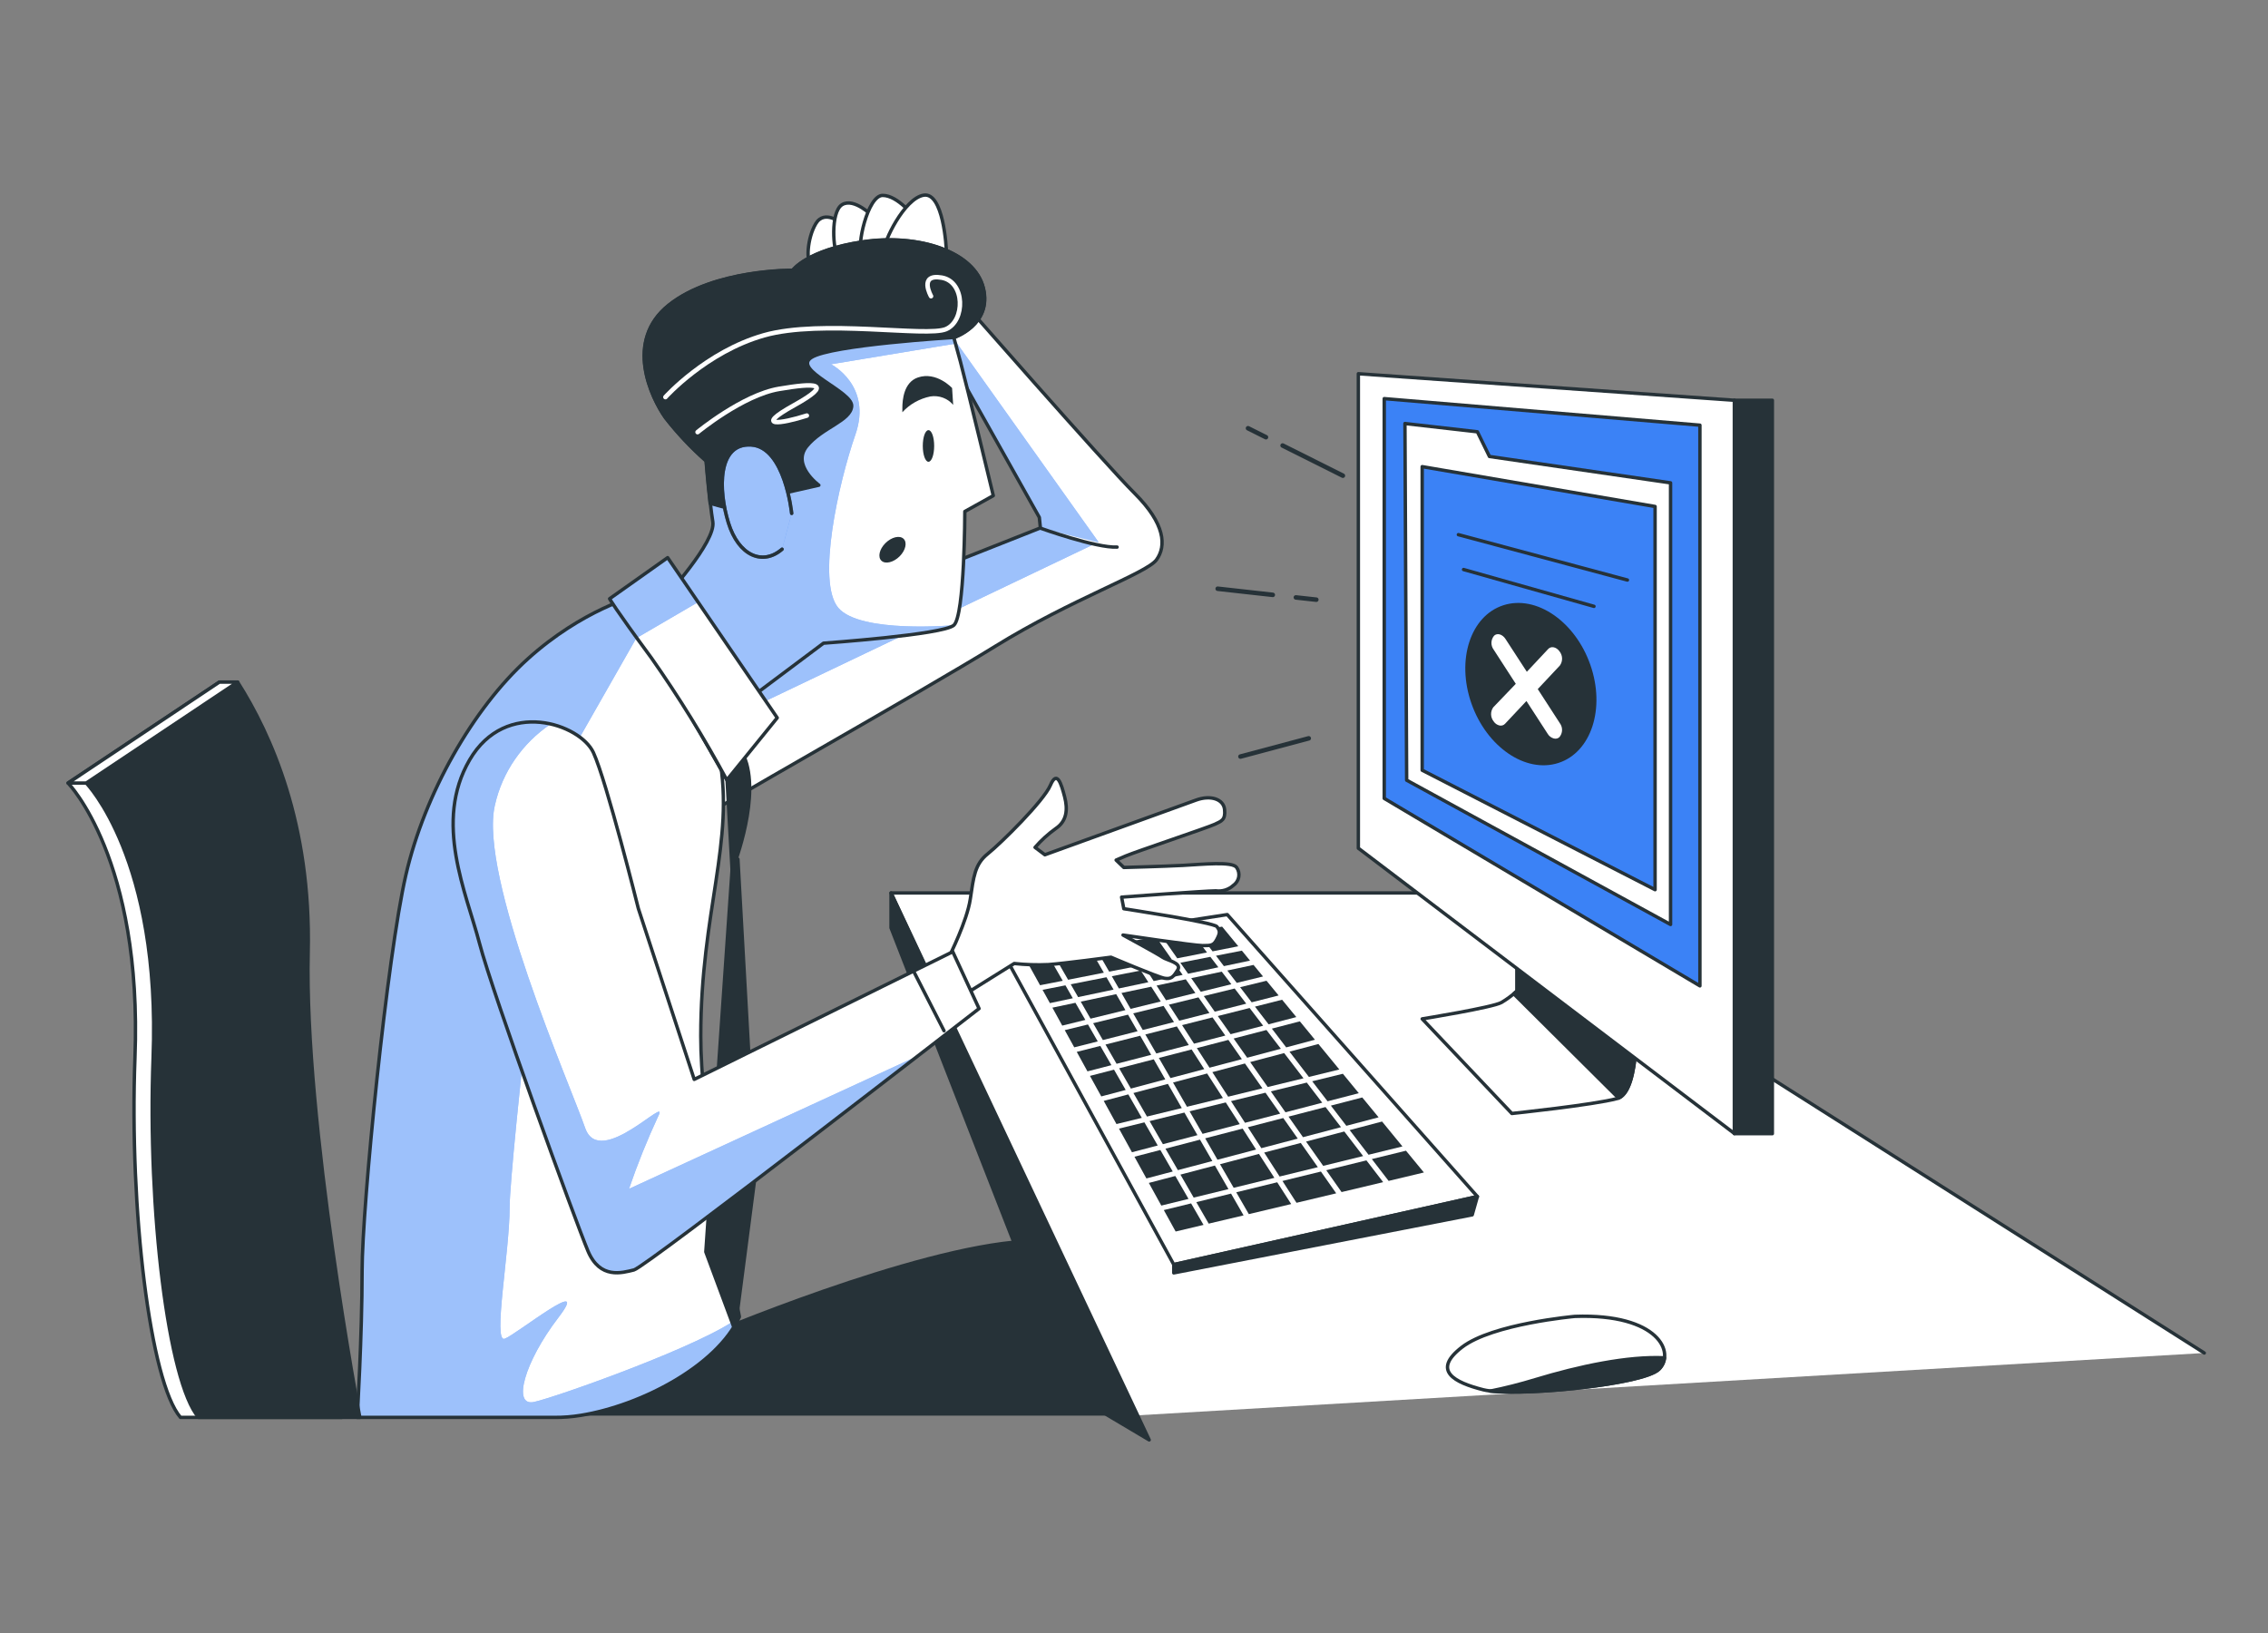 <svg width="500" height="360" viewBox="0 0 500 360" fill="none" xmlns="http://www.w3.org/2000/svg">
<rect x="0" y="0" width="500" height="360" fill="#808080" stroke="none"/>
<path d="M249.936 312.06L196.436 196.858H326.078L485.951 298.272" fill="white"/>
<path d="M249.936 312.06L196.436 196.858H326.078L485.951 298.272" stroke="#263238" stroke-width="0.75" stroke-linecap="round" stroke-linejoin="round"/>
<path d="M236.665 307.525L196.436 204.542V196.858L253.348 317.429L236.665 307.525Z" fill="#263238" stroke="#263238" stroke-width="0.75" stroke-linecap="round" stroke-linejoin="round"/>
<path d="M270.559 201.623L325.702 263.784L258.767 278.778L220.734 209.295L270.559 201.623Z" fill="white" stroke="#263238" stroke-width="0.75" stroke-linecap="round" stroke-linejoin="round"/>
<path d="M258.767 278.778V280.612L324.56 267.813L325.702 263.784L258.767 278.778Z" fill="#263238" stroke="#263238" stroke-width="0.75" stroke-linecap="round" stroke-linejoin="round"/>
<path d="M268.476 223.988L271.299 227.993L278.474 226.123L275.488 222.215L268.476 223.988Z" fill="#263238"/>
<path d="M295.634 248.488L292.222 244.049L284.068 246.16L287.255 250.695L295.634 248.488Z" fill="#263238"/>
<path d="M262.618 215.64L264.713 218.632L271.462 216.979L269.342 214.205L262.618 215.64Z" fill="#263238"/>
<path d="M275.614 234.133L279.477 239.634L287.368 237.716L283.103 232.155L275.614 234.133Z" fill="#263238"/>
<path d="M296.048 236.714L289.287 238.367L292.674 242.782L299.56 240.997L296.048 236.714Z" fill="#263238"/>
<path d="M280.167 240.599L283.391 245.207L291.495 243.096L288.095 238.657L280.167 240.599Z" fill="#263238"/>
<path d="M254.979 217.269L257.061 220.502L263.534 218.909L261.414 215.893L254.979 217.269Z" fill="#263238"/>
<path d="M271.964 228.946L274.949 233.18L282.375 231.201L279.201 227.064L271.964 228.946Z" fill="#263238"/>
<path d="M265.391 219.585L267.799 223.023L274.748 221.262L272.189 217.92L265.391 219.585Z" fill="#263238"/>
<path d="M250.789 227.341L248.682 223.686L240.992 225.568L243.137 229.283L250.789 227.341Z" fill="#263238"/>
<path d="M239.738 236.184L245.019 234.82L242.573 230.574L237.38 231.889L239.738 236.184Z" fill="#263238"/>
<path d="M252.696 213.722L254.339 216.279L260.724 214.916L259.006 212.48L252.696 213.722Z" fill="#263238"/>
<path d="M248.105 222.685L246.073 219.163L238.258 220.815L240.415 224.567L248.105 222.685Z" fill="#263238"/>
<path d="M245.107 215.206L246.662 217.908L253.16 216.533L251.492 213.951L245.107 215.206Z" fill="#263238"/>
<path d="M234.181 226.099L239.274 224.844L237.091 221.069L232.011 222.142L234.181 226.099Z" fill="#263238"/>
<path d="M236.05 216.991L237.681 219.814L245.496 218.161L243.928 215.435L236.05 216.991Z" fill="#263238"/>
<path d="M260.599 225.99L263.233 230.08L270.132 228.294L267.31 224.289L260.599 225.99Z" fill="#263238"/>
<path d="M278.311 239.923L274.46 234.447L267.272 236.353L270.759 241.769L278.311 239.923Z" fill="#263238"/>
<path d="M247.239 218.909L249.246 222.408L255.895 220.779L253.8 217.522L247.239 218.909Z" fill="#263238"/>
<path d="M248.745 241.262L243.326 242.698L246.135 247.8L251.718 246.437L248.745 241.262Z" fill="#263238"/>
<path d="M263.86 231.057L266.645 235.375L273.782 233.494L270.809 229.247L263.86 231.057Z" fill="#263238"/>
<path d="M258.817 225.315L256.522 221.756L249.823 223.397L251.931 227.064L258.817 225.315Z" fill="#263238"/>
<path d="M271.399 263.133L263.735 265.014L266.469 269.755L274.159 267.934L271.399 263.133Z" fill="#263238"/>
<path d="M259.532 211.261L266.093 209.97L262.568 205.362L256.108 206.388L259.532 211.261Z" fill="#263238"/>
<path d="M243.351 214.434L240.177 208.921L232.136 210.2L235.473 215.99L243.351 214.434Z" fill="#263238"/>
<path d="M253.787 232.541L251.366 228.33L243.714 230.273L246.161 234.519L253.787 232.541Z" fill="#263238"/>
<path d="M273.318 247.824L270.232 243.035L262.255 244.99L265.115 249.96L273.318 247.824Z" fill="#263238"/>
<path d="M269.605 242.058L266.118 236.654L258.604 238.644L261.677 243.988L269.605 242.058Z" fill="#263238"/>
<path d="M282.225 245.508L278.988 240.888L271.387 242.746L274.472 247.523L282.225 245.508Z" fill="#263238"/>
<path d="M262.079 230.381L259.445 226.28L252.495 228.053L254.916 232.239L262.079 230.381Z" fill="#263238"/>
<path d="M257.688 221.479L259.972 225.013L266.632 223.324L264.211 219.874L257.688 221.479Z" fill="#263238"/>
<path d="M265.491 235.689L262.706 231.358L255.481 233.228L258.04 237.667L265.491 235.689Z" fill="#263238"/>
<path d="M286.101 251.009L282.902 246.473L275.1 248.5L278.072 253.12L286.101 251.009Z" fill="#263238"/>
<path d="M280.945 259.658L277.546 254.387L268.966 256.655L271.976 261.854L280.945 259.658Z" fill="#263238"/>
<path d="M255.23 252.529L252.295 247.426L246.687 248.802L249.547 254.013L255.23 252.529Z" fill="#263238"/>
<path d="M245.596 235.81L240.29 237.185L242.786 241.708L248.168 240.285L245.596 235.81Z" fill="#263238"/>
<path d="M270.822 262.143L267.837 256.944L260.235 258.947L263.158 264.013L270.822 262.143Z" fill="#263238"/>
<path d="M256.898 237.957L254.352 233.53L246.725 235.508L249.309 239.983L256.898 237.957Z" fill="#263238"/>
<path d="M260.222 212.238L261.928 214.663L268.602 213.24L266.833 210.936L260.222 212.238Z" fill="#263238"/>
<path d="M231.459 221.141L236.514 220.067L234.884 217.22L229.841 218.21L231.459 221.141Z" fill="#263238"/>
<path d="M252.044 212.721L258.316 211.49L254.866 206.581L248.72 207.558L252.044 212.721Z" fill="#263238"/>
<path d="M244.53 214.205L250.865 212.962L247.503 207.751L241.369 208.728L244.53 214.205Z" fill="#263238"/>
<path d="M242.009 229.585L239.851 225.845L234.733 227.1L236.828 230.888L242.009 229.585Z" fill="#263238"/>
<path d="M267.322 209.729L272.992 208.607L269.43 204.277L263.823 205.157L267.322 209.729Z" fill="#263238"/>
<path d="M234.294 216.219L230.932 210.381L225.965 211.177L229.289 217.196L234.294 216.219Z" fill="#263238"/>
<path d="M262.593 265.292L256.572 266.764L259.181 271.492L265.328 270.033L262.593 265.292Z" fill="#263238"/>
<path d="M291.206 258.271L282.726 260.346L285.825 265.159L294.58 263.072L291.206 258.271Z" fill="#263238"/>
<path d="M281.572 260.636L272.541 262.843L275.313 267.656L284.658 265.437L281.572 260.636Z" fill="#263238"/>
<path d="M301.241 255.81L292.385 257.982L295.76 262.795L304.929 260.611L301.241 255.81Z" fill="#263238"/>
<path d="M309.959 253.675L302.433 255.521L306.133 260.334L313.911 258.476L309.959 253.675Z" fill="#263238"/>
<path d="M259.106 259.248L253.273 260.78L256.02 265.774L262.016 264.303L259.106 259.248Z" fill="#263238"/>
<path d="M276.918 253.422L273.946 248.802L265.692 250.949L268.401 255.665L276.918 253.422Z" fill="#263238"/>
<path d="M290.529 257.306L286.765 251.962L278.7 254.085L282.099 259.369L290.529 257.306Z" fill="#263238"/>
<path d="M267.272 255.955L264.55 251.238L256.936 253.229L259.67 257.957L267.272 255.955Z" fill="#263238"/>
<path d="M252.734 259.791L258.541 258.259L255.807 253.518L250.099 255.002L252.734 259.791Z" fill="#263238"/>
<path d="M260.536 244.278L257.475 238.946L249.874 240.961L252.859 246.148L260.536 244.278Z" fill="#263238"/>
<path d="M300.514 254.857L296.362 249.441L287.932 251.661L291.708 257.017L300.514 254.857Z" fill="#263238"/>
<path d="M263.986 250.249L261.113 245.267L253.436 247.149L256.371 252.24L263.986 250.249Z" fill="#263238"/>
<path d="M284.282 231.841L288.559 237.414L295.27 235.773L290.654 230.152L284.282 231.841Z" fill="#263238"/>
<path d="M275.94 220.96L281.886 219.452L279.214 216.207L273.394 217.631L275.94 220.96Z" fill="#263238"/>
<path d="M270.571 213.951L272.653 216.678L278.449 215.266L276.354 212.721L270.571 213.951Z" fill="#263238"/>
<path d="M309.182 252.734L304.691 247.245L297.541 249.127L301.705 254.568L309.182 252.734Z" fill="#263238"/>
<path d="M276.668 221.913L279.666 225.809L285.787 224.217L282.651 220.393L276.668 221.913Z" fill="#263238"/>
<path d="M293.401 243.735L296.813 248.186L303.926 246.317L300.325 241.938L293.401 243.735Z" fill="#263238"/>
<path d="M269.819 212.986L275.576 211.768L273.782 209.572L268.075 210.694L269.819 212.986Z" fill="#263238"/>
<path d="M283.554 230.9L289.889 229.211L286.565 225.158L280.393 226.762L283.554 230.9Z" fill="#263238"/>
<path d="M334.445 208.571V218.439C333.403 219.408 332.255 220.265 331.021 220.996C329.126 222.094 313.534 224.615 313.534 224.615L333.304 245.472C333.304 245.472 351.43 243.566 356.51 242.179C361.829 240.707 360.687 222.058 360.687 222.058L334.445 208.571Z" fill="white" stroke="#263238" stroke-width="0.75" stroke-linecap="round" stroke-linejoin="round"/>
<path d="M334.445 208.571V218.439C334.445 218.439 334.169 218.704 333.718 219.09L356.836 242.082C361.779 239.947 360.687 222.094 360.687 222.094L334.445 208.571Z" fill="#263238" stroke="#263238" stroke-width="0.75" stroke-linecap="round" stroke-linejoin="round"/>
<path d="M299.46 82.391V186.99L382.363 249.887V88.242L299.46 82.391Z" fill="white" stroke="#263238" stroke-width="0.75" stroke-linecap="round" stroke-linejoin="round"/>
<path d="M305.167 87.88V176.013L374.762 217.341V93.73L305.167 87.88Z" fill="#3B82F6" stroke="#263238" stroke-width="0.75" stroke-linecap="round" stroke-linejoin="round"/>
<path d="M390.73 88.242H382.363V249.923H390.73V88.242Z" fill="#263238" stroke="#263238" stroke-width="0.75" stroke-linecap="round" stroke-linejoin="round"/>
<path d="M309.733 93.368L310.11 171.996L368.289 203.806V106.445L328.361 100.631L325.702 95.19L309.733 93.368Z" fill="white" stroke="#263238" stroke-width="0.75" stroke-linecap="round" stroke-linejoin="round"/>
<path d="M313.534 102.874V169.8L364.877 196.134V111.656L313.534 102.874Z" fill="#3B82F6" stroke="#263238" stroke-width="0.75" stroke-linecap="round" stroke-linejoin="round"/>
<path d="M343.562 168.198C350.806 165.859 353.961 156.18 350.61 146.58C347.258 136.98 338.668 131.094 331.424 133.433C324.18 135.772 321.025 145.451 324.377 155.051C327.728 164.651 336.318 170.537 343.562 168.198Z" fill="#263238"/>
<path d="M339.011 151.911L343.891 146.712C344.22 146.248 344.389 145.697 344.373 145.136C344.357 144.575 344.158 144.033 343.803 143.587C343.075 142.586 341.934 142.381 341.294 143.093L336.603 148.099L331.899 140.861C331.221 139.811 330.08 139.486 329.39 140.137C329.026 140.569 328.82 141.104 328.802 141.659C328.783 142.214 328.955 142.76 329.29 143.213L334.169 150.753L329.202 155.928C328.873 156.392 328.705 156.944 328.723 157.506C328.741 158.067 328.944 158.609 329.302 159.052C329.588 159.488 330.037 159.803 330.557 159.933C330.782 159.987 331.019 159.979 331.241 159.911C331.462 159.843 331.66 159.717 331.811 159.547L336.515 154.54L341.206 161.778C341.495 162.27 341.972 162.634 342.536 162.792C342.753 162.857 342.984 162.865 343.205 162.814C343.426 162.763 343.628 162.655 343.79 162.502C344.15 162.068 344.353 161.533 344.369 160.978C344.385 160.423 344.213 159.878 343.878 159.426L339.011 151.911Z" fill="white"/>
<path d="M322.654 125.553L351.405 133.671" stroke="#263238" stroke-width="0.75" stroke-linecap="round" stroke-linejoin="round"/>
<path d="M321.512 117.869L358.78 127.869" stroke="#263238" stroke-width="0.75" stroke-linecap="round" stroke-linejoin="round"/>
<path d="M347.202 290.202C347.202 290.202 329.026 291.819 322.303 296.994C315.579 302.169 320.622 304.762 327.007 306.379C333.392 307.995 362.004 305.402 365.705 301.843C369.405 298.284 365.705 289.551 347.202 290.202Z" fill="white" stroke="#263238" stroke-width="0.75" stroke-linecap="round" stroke-linejoin="round"/>
<path d="M365.705 301.891C366.42 301.205 366.863 300.301 366.959 299.334C358.818 298.948 348.143 301.216 338.447 304.159C335.173 305.161 331.849 306.002 328.487 306.68C336.941 307.657 362.243 305.172 365.705 301.891Z" fill="#263238" stroke="#263238" stroke-width="0.75" stroke-linecap="round" stroke-linejoin="round"/>
<path d="M282.764 98.218L296.048 104.865" stroke="#263238" stroke-linecap="round" stroke-linejoin="round"/>
<path d="M275.137 94.406L279.089 96.384" stroke="#263238" stroke-linecap="round" stroke-linejoin="round"/>
<path d="M285.687 131.705L290.19 132.2" stroke="#263238" stroke-linecap="round" stroke-linejoin="round"/>
<path d="M268.451 129.787L280.594 131.138" stroke="#263238" stroke-linecap="round" stroke-linejoin="round"/>
<path d="M288.522 162.768L273.469 166.785" stroke="#263238" stroke-linecap="round" stroke-linejoin="round"/>
<path d="M155.706 294.509C155.706 294.509 201.341 275.123 225.877 273.664L243.777 311.699H108.578L155.706 294.509Z" fill="#263238" stroke="#263238" stroke-width="0.75" stroke-linecap="round" stroke-linejoin="round"/>
<path d="M211.251 65.334C211.251 65.334 243.376 102.03 250.137 108.761C256.898 115.492 257.149 120.378 254.966 123.394C252.784 126.409 236.376 131.995 219.467 142.441C202.558 152.888 154.489 179.837 154.012 180.778C153.536 181.719 148.932 148.207 148.932 148.207L229.364 116.385L229.126 114.057L203.034 67.602L211.251 65.334Z" fill="white"/>
<path d="M242.172 119.497L204.891 67.143L203.097 67.65L229.189 114.105L229.427 116.433L148.995 148.256C148.995 148.256 149.083 148.835 149.208 149.812L154.451 161.38L242.172 119.497Z" fill="#3B82F6"/>
<path opacity="0.5" d="M242.172 119.497L204.891 67.143L203.097 67.65L229.189 114.105L229.427 116.433L148.995 148.256C148.995 148.256 149.083 148.835 149.208 149.812L154.451 161.38L242.172 119.497Z" fill="white"/>
<path d="M211.251 65.334C211.251 65.334 243.376 102.03 250.137 108.761C256.898 115.492 257.149 120.378 254.966 123.394C252.784 126.409 236.376 131.995 219.467 142.441C202.558 152.888 154.489 179.837 154.012 180.778C153.536 181.719 148.932 148.207 148.932 148.207L229.364 116.385L229.126 114.057L203.034 67.602L211.251 65.334Z" stroke="#263238" stroke-width="0.75" stroke-linecap="round" stroke-linejoin="round"/>
<path d="M185.648 49.302C185.648 49.302 181.785 46.045 179.853 49.302C177.921 52.559 177.683 57.891 178.887 58.361C180.091 58.832 184.921 58.132 185.648 56.733C186.376 55.334 185.648 49.302 185.648 49.302Z" fill="white" stroke="#263238" stroke-width="0.75" stroke-linecap="round" stroke-linejoin="round"/>
<path d="M192.41 47.673C192.41 47.673 188.308 43.5 185.648 45.116C182.989 46.733 183.717 55.575 184.682 56.275C185.648 56.974 191.444 55.068 192.209 53.946C192.974 52.824 192.41 47.673 192.41 47.673Z" fill="white" stroke="#263238" stroke-width="0.75" stroke-linecap="round" stroke-linejoin="round"/>
<path d="M201.592 47.903C201.592 47.903 197.967 43.078 194.592 43.078C191.218 43.078 188.784 54.694 190.001 55.623C191.218 56.552 199.171 55.394 199.66 54.694C200.435 52.467 201.079 50.199 201.592 47.903V47.903Z" fill="white" stroke="#263238" stroke-width="0.75" stroke-linecap="round" stroke-linejoin="round"/>
<path d="M208.654 55.804C208.654 54.417 207.939 42.33 203.636 43.029C199.334 43.729 194.705 53.488 194.943 55.092C195.182 56.697 208.654 55.804 208.654 55.804Z" fill="white" stroke="#263238" stroke-width="0.75" stroke-linecap="round" stroke-linejoin="round"/>
<path d="M229.364 116.433C229.364 116.433 241.682 120.848 246.273 120.607Z" fill="white"/>
<path d="M229.364 116.433C229.364 116.433 241.682 120.848 246.273 120.607" stroke="#263238" stroke-width="0.75" stroke-linecap="round" stroke-linejoin="round"/>
<path d="M128.071 312.012C141.192 309.889 158.001 301.216 163.006 290.299C159.243 271.372 154.489 244.712 154.489 228.403C154.489 200.996 162.016 185.434 158.591 166.881C155.166 148.328 147.966 136.229 140.239 131.343C140.239 131.343 128.41 134.359 116.33 145.276C104.25 156.193 93.626 174.963 89.486 192.853C85.347 210.743 79.827 265.787 79.827 280.19C79.827 294.593 78.749 312.471 78.749 312.471C93.212 312.471 107.675 312.471 122.138 312.471C124.126 312.489 126.112 312.336 128.071 312.012V312.012Z" fill="white"/>
<path d="M163.006 290.287C155.656 296.318 122.552 308.031 117.723 309.069C112.893 310.106 115.578 300.287 123.092 290.48C130.605 280.672 113.96 294.099 111.275 295.124C108.591 296.149 112.354 276.016 112.354 266.172C112.354 256.329 122.025 172.708 122.025 172.708L140.277 140.68L146.549 137.061C144.797 134.821 142.679 132.87 140.277 131.283C140.277 131.283 128.448 134.299 116.368 145.216C104.288 156.133 93.626 174.963 89.486 192.853C85.347 210.742 79.827 265.786 79.827 280.19C79.827 294.593 78.749 312.471 78.749 312.471C93.212 312.471 107.675 312.471 122.138 312.471C124.119 312.472 126.097 312.302 128.046 311.964C141.193 309.889 158.001 301.216 163.006 290.287Z" fill="#3B82F6"/>
<path opacity="0.5" d="M163.006 290.287C155.656 296.318 122.552 308.031 117.723 309.069C112.893 310.106 115.578 300.287 123.092 290.48C130.605 280.672 113.96 294.099 111.275 295.124C108.591 296.149 112.354 276.016 112.354 266.172C112.354 256.329 122.025 172.708 122.025 172.708L140.277 140.68L146.549 137.061C144.797 134.821 142.679 132.87 140.277 131.283C140.277 131.283 128.448 134.299 116.368 145.216C104.288 156.133 93.626 174.963 89.486 192.853C85.347 210.742 79.827 265.786 79.827 280.19C79.827 294.593 78.749 312.471 78.749 312.471C93.212 312.471 107.675 312.471 122.138 312.471C124.119 312.472 126.097 312.302 128.046 311.964C141.193 309.889 158.001 301.216 163.006 290.287Z" fill="white"/>
<path d="M128.071 312.012C141.192 309.889 158.001 301.216 163.006 290.299C159.243 271.372 154.489 244.712 154.489 228.403C154.489 200.996 162.016 185.434 158.591 166.881C155.166 148.328 147.966 136.229 140.239 131.343C140.239 131.343 128.41 134.359 116.33 145.276C104.25 156.193 93.626 174.963 89.486 192.853C85.347 210.743 79.827 265.787 79.827 280.19C79.827 294.593 78.749 312.471 78.749 312.471C93.212 312.471 107.675 312.471 122.138 312.471C124.126 312.489 126.112 312.336 128.071 312.012V312.012Z" stroke="#263238" stroke-width="0.75" stroke-linecap="round" stroke-linejoin="round"/>
<path d="M139.537 135.614L160.284 171.948L161.401 191.876C161.401 191.876 167.184 177.665 164.612 168.389C162.041 159.112 139.537 135.614 139.537 135.614Z" fill="#263238" stroke="#263238" stroke-width="0.75" stroke-linecap="round" stroke-linejoin="round"/>
<path d="M161.388 191.888L155.606 275.98L162.041 293.29L166.544 258.657L162.68 189.403L161.388 191.888Z" fill="#263238" stroke="#263238" stroke-width="0.75" stroke-linecap="round" stroke-linejoin="round"/>
<path d="M155.693 101.559C155.693 101.559 156.421 110.619 157.148 115.034C157.876 119.449 146.524 131.802 146.524 131.802L162.944 155.723L181.547 141.79C181.547 141.79 207.889 139.932 210.285 137.833C212.681 135.734 212.706 112.754 212.706 112.754L218.978 109.268C218.978 109.268 213.182 85.141 211.74 79.761L210.285 74.43C210.285 74.43 218.739 71.631 216.808 63.573C214.876 55.514 202.558 51.51 190.239 53.343C177.921 55.177 174.785 59.616 174.785 59.616C174.785 59.616 157.387 59.387 147.49 67.288C137.592 75.189 143.626 87.723 146.762 92.138C149.431 95.537 152.42 98.691 155.693 101.559V101.559Z" fill="white"/>
<path d="M184.82 134.009C179.991 128.327 184.82 106.638 188.584 95.793C192.347 84.948 183.215 80.304 183.215 80.304L210.636 75.756L210.26 74.393C212.114 73.696 213.764 72.574 215.064 71.124L216.544 62.74C214.035 55.116 202.156 51.449 190.202 53.247C177.884 55.104 174.748 59.52 174.748 59.52C174.748 59.52 157.349 59.29 147.452 67.192C137.555 75.093 143.588 87.626 146.724 92.042C149.388 95.474 152.378 98.66 155.656 101.559C155.656 101.559 156.383 110.619 157.111 115.034C157.838 119.449 146.524 131.802 146.524 131.802L162.944 155.723L181.546 141.79C181.546 141.79 201.617 140.366 208.34 138.617L210.285 137.833C210.285 137.833 189.675 139.691 184.82 134.009Z" fill="#3B82F6"/>
<path opacity="0.5" d="M184.82 134.009C179.991 128.327 184.82 106.638 188.584 95.793C192.347 84.948 183.215 80.304 183.215 80.304L210.636 75.756L210.26 74.393C212.114 73.696 213.764 72.574 215.064 71.124L216.544 62.74C214.035 55.116 202.156 51.449 190.202 53.247C177.884 55.104 174.748 59.52 174.748 59.52C174.748 59.52 157.349 59.29 147.452 67.192C137.555 75.093 143.588 87.626 146.724 92.042C149.388 95.474 152.378 98.66 155.656 101.559C155.656 101.559 156.383 110.619 157.111 115.034C157.838 119.449 146.524 131.802 146.524 131.802L162.944 155.723L181.546 141.79C181.546 141.79 201.617 140.366 208.34 138.617L210.285 137.833C210.285 137.833 189.675 139.691 184.82 134.009Z" fill="white"/>
<path d="M198.932 90.883C198.932 90.883 198.932 90.522 198.932 89.955C198.932 88.157 199.246 84.273 202.37 83.211C206.471 81.824 209.896 85.54 209.896 85.54L210.134 89.255C209.544 88.546 208.768 88 207.887 87.673C207.005 87.347 206.049 87.252 205.117 87.397C202.716 87.882 200.545 89.106 198.932 90.883V90.883Z" fill="#263238"/>
<path d="M205.945 98.314C205.945 100.232 205.393 101.801 204.69 101.801C203.988 101.801 203.436 100.232 203.436 98.314C203.436 96.396 203.975 94.828 204.69 94.828C205.405 94.828 205.945 96.384 205.945 98.314Z" fill="#263238"/>
<path d="M198.33 122.646C196.988 123.985 195.194 124.419 194.329 123.623C193.463 122.827 193.852 121.077 195.194 119.738C196.537 118.399 198.318 117.965 199.183 118.761C200.049 119.558 199.673 121.307 198.33 122.646Z" fill="#263238"/>
<path d="M155.693 101.559C155.693 101.559 156.421 110.619 157.148 115.034C157.876 119.449 146.524 131.802 146.524 131.802L162.944 155.723L181.547 141.79C181.547 141.79 207.889 139.932 210.285 137.833C212.681 135.734 212.706 112.754 212.706 112.754L218.978 109.268C218.978 109.268 213.182 85.141 211.74 79.761L210.285 74.43C210.285 74.43 218.739 71.631 216.808 63.573C214.876 55.514 202.558 51.51 190.239 53.343C177.921 55.177 174.785 59.616 174.785 59.616C174.785 59.616 157.387 59.387 147.49 67.288C137.592 75.189 143.626 87.723 146.762 92.138C149.431 95.537 152.42 98.691 155.693 101.559V101.559Z" stroke="#263238" stroke-width="0.75" stroke-linecap="round" stroke-linejoin="round"/>
<path d="M178.887 78.796C183.24 76.01 210.247 74.393 210.247 74.393C210.247 74.393 218.702 71.595 216.77 63.536C214.838 55.478 202.52 51.473 190.202 53.307C177.884 55.141 174.748 59.58 174.748 59.58C174.748 59.58 157.349 59.351 147.452 67.252C137.555 75.153 143.588 87.687 146.724 92.102C149.388 95.534 152.378 98.72 155.656 101.62C155.656 101.62 156.057 106.59 156.559 110.969L164.085 113.007L172.302 108.821L180.518 106.964C180.518 106.964 174.472 102.549 177.859 98.375C181.245 94.201 187.517 92.802 187.756 89.544C187.994 86.287 174.534 81.583 178.887 78.796Z" fill="#263238" stroke="#263238" stroke-width="0.75" stroke-linecap="round" stroke-linejoin="round"/>
<path d="M205.255 65.298C205.255 65.298 202.42 60.303 207.613 61.208C212.806 62.113 212.806 70.75 208.554 72.56C204.301 74.369 181.17 70.292 168.413 73.923C155.656 77.554 146.699 87.542 146.699 87.542" stroke="white" stroke-miterlimit="10" stroke-linecap="round"/>
<path d="M153.787 95.263C153.787 95.263 163.709 87.096 171.725 85.733C179.74 84.37 184.005 84.37 175.036 89.352C166.067 94.334 172.201 93.429 177.871 91.619" stroke="white" stroke-miterlimit="10" stroke-linecap="round"/>
<path d="M174.534 113.176C174.534 113.176 173.092 98.544 165.603 98.085C158.114 97.627 158.353 108.073 160.585 115.275C162.818 122.477 168.112 124.793 172.414 121.077" fill="#3B82F6"/>
<g opacity="0.5">
<path d="M174.534 113.176C174.534 113.176 173.092 98.544 165.603 98.085C158.114 97.627 158.353 108.073 160.585 115.275C162.818 122.477 168.112 124.793 172.414 121.077" fill="white"/>
<path d="M174.534 113.176C174.534 113.176 173.092 98.544 165.603 98.085C158.114 97.627 158.353 108.073 160.585 115.275C162.818 122.477 168.112 124.793 172.414 121.077" stroke="#263238" stroke-width="0.75" stroke-linecap="round" stroke-linejoin="round"/>
</g>
<path d="M174.534 113.176C174.534 113.176 173.092 98.544 165.603 98.085C158.114 97.627 158.353 108.073 160.585 115.275C162.818 122.477 168.112 124.793 172.414 121.077" stroke="#263238" stroke-width="0.75" stroke-linecap="round" stroke-linejoin="round"/>
<path d="M147.189 122.935L171.348 158.244L160.234 171.948C155.229 162.662 149.667 153.664 143.576 144.999C135.36 133.852 134.394 131.995 134.394 131.995L147.189 122.935Z" fill="white"/>
<path d="M147.189 122.935L134.394 131.995C134.394 131.995 135.109 133.358 140.377 140.632L153.9 132.742L147.189 122.935Z" fill="#3B82F6"/>
<path opacity="0.5" d="M147.189 122.935L134.394 131.995C134.394 131.995 135.109 133.358 140.377 140.632L153.9 132.742L147.189 122.935Z" fill="white"/>
<path d="M147.189 122.935L171.348 158.244L160.234 171.948C155.229 162.662 149.667 153.664 143.576 144.999C135.36 133.852 134.394 131.995 134.394 131.995L147.189 122.935Z" stroke="#263238" stroke-width="0.75" stroke-linecap="round" stroke-linejoin="round"/>
<path d="M209.319 210.742C209.319 210.742 213.182 203.07 213.91 198.197C214.638 193.323 214.876 190.525 217.774 188.209C220.671 185.893 230.092 176.592 231.572 173.106C233.052 169.619 233.98 172.876 234.708 175.663C235.435 178.45 235.185 181.007 232.776 182.636C231.079 183.847 229.538 185.248 228.185 186.809L230.355 188.438C230.355 188.438 260.549 177.521 263.697 176.375C266.846 175.229 269.731 176.133 269.969 178.462C270.207 180.79 269.254 181.019 267.799 181.719C266.344 182.418 250.413 187.75 248.23 188.679L246.06 189.608L247.754 191.236C247.754 191.236 256.447 191.007 260.799 190.778C265.152 190.549 271.663 189.849 272.628 191.236C273.059 191.857 273.224 192.614 273.089 193.349C272.953 194.084 272.528 194.741 271.901 195.181C271.393 195.649 270.782 196.001 270.113 196.21C269.444 196.419 268.734 196.479 268.037 196.387C265.867 196.387 247.264 197.775 247.264 197.775L247.754 200.332C247.754 200.332 267.561 203.348 268.276 204.277C268.991 205.205 269.003 205.676 268.276 207.063C267.548 208.45 267.021 208.463 265.14 208.463C263.258 208.463 247.578 206.134 247.578 206.134C247.578 206.134 255.305 210.32 256.271 211.02C257.237 211.72 260.611 212.226 259.645 213.806C258.679 215.387 258.203 215.893 256.748 215.664C255.293 215.435 244.919 211.02 244.919 211.02C244.919 211.02 234.532 212.407 231.12 212.648C228.609 212.76 226.092 212.68 223.594 212.407L213.935 218.439L209.319 210.742Z" fill="white" stroke="#263238" stroke-width="0.75" stroke-linecap="round" stroke-linejoin="round"/>
<path d="M140.728 200.284C140.728 200.284 133.716 172.177 130.819 165.904C127.921 159.631 111.501 153.841 103.523 167.532C95.545 181.224 102.795 196.798 105.706 207.944C108.616 219.09 126.955 269.466 129.614 275.775C132.274 282.084 137.141 280.6 139.763 279.961C142.384 279.321 215.842 222.347 215.842 222.347L210.046 209.814L153.047 237.957L140.728 200.284Z" fill="white"/>
<path d="M138.671 262.083C140.532 256.646 142.68 251.303 145.106 246.075C147.791 240.912 132.224 257.957 129 248.657C125.776 239.356 105.379 192.889 109.13 177.4C110.757 170.204 115.135 163.858 121.398 159.619C115.415 158.256 108.089 159.704 103.523 167.545C95.558 181.248 102.795 196.81 105.706 207.956C108.616 219.102 126.955 269.478 129.614 275.787C132.274 282.096 137.141 280.612 139.762 279.973C141.694 279.466 181.158 249.151 202.482 232.709L138.671 262.083Z" fill="#3B82F6"/>
<path opacity="0.5" d="M138.671 262.083C140.532 256.646 142.68 251.303 145.106 246.075C147.791 240.912 132.224 257.957 129 248.657C125.776 239.356 105.379 192.889 109.13 177.4C110.757 170.204 115.135 163.858 121.398 159.619C115.415 158.256 108.089 159.704 103.523 167.545C95.558 181.248 102.795 196.81 105.706 207.956C108.616 219.102 126.955 269.478 129.614 275.787C132.274 282.096 137.141 280.612 139.762 279.973C141.694 279.466 181.158 249.151 202.482 232.709L138.671 262.083Z" fill="white"/>
<path d="M140.728 200.284C140.728 200.284 133.716 172.177 130.819 165.904C127.921 159.631 111.501 153.841 103.523 167.532C95.545 181.224 102.795 196.798 105.706 207.944C108.616 219.09 126.955 269.466 129.614 275.775C132.274 282.084 137.141 280.6 139.763 279.961C142.384 279.321 215.842 222.347 215.842 222.347L210.046 209.814L153.047 237.957L140.728 200.284Z" stroke="#263238" stroke-width="0.75" stroke-linecap="round" stroke-linejoin="round"/>
<path d="M201.592 214.458L208.115 227.233" stroke="#263238" stroke-width="0.75" stroke-linecap="round" stroke-linejoin="round"/>
<path d="M48.367 150.367L15 172.623C15 172.623 31.445 189.343 29.752 233.204C28.497 266.703 33.101 304.738 39.787 312.471H75.311C75.311 312.471 63.031 247.33 63.909 210.007C64.599 181.646 55.743 161.959 48.367 150.367Z" fill="white" stroke="#263238" stroke-width="0.75" stroke-linecap="round" stroke-linejoin="round"/>
<path d="M52.381 150.367L19.014 172.623C19.014 172.623 35.459 189.343 33.753 233.204C32.499 266.703 37.102 304.738 43.788 312.471H79.326C79.326 312.471 67.058 247.33 67.936 210.007C68.6 181.646 59.744 161.959 52.381 150.367Z" fill="#263238" stroke="#263238" stroke-width="0.75" stroke-linecap="round" stroke-linejoin="round"/>
<path d="M48.367 150.367H52.381L19.014 172.623H15.013L48.367 150.367Z" fill="white" stroke="#263238" stroke-width="0.75" stroke-linecap="round" stroke-linejoin="round"/>
</svg>
